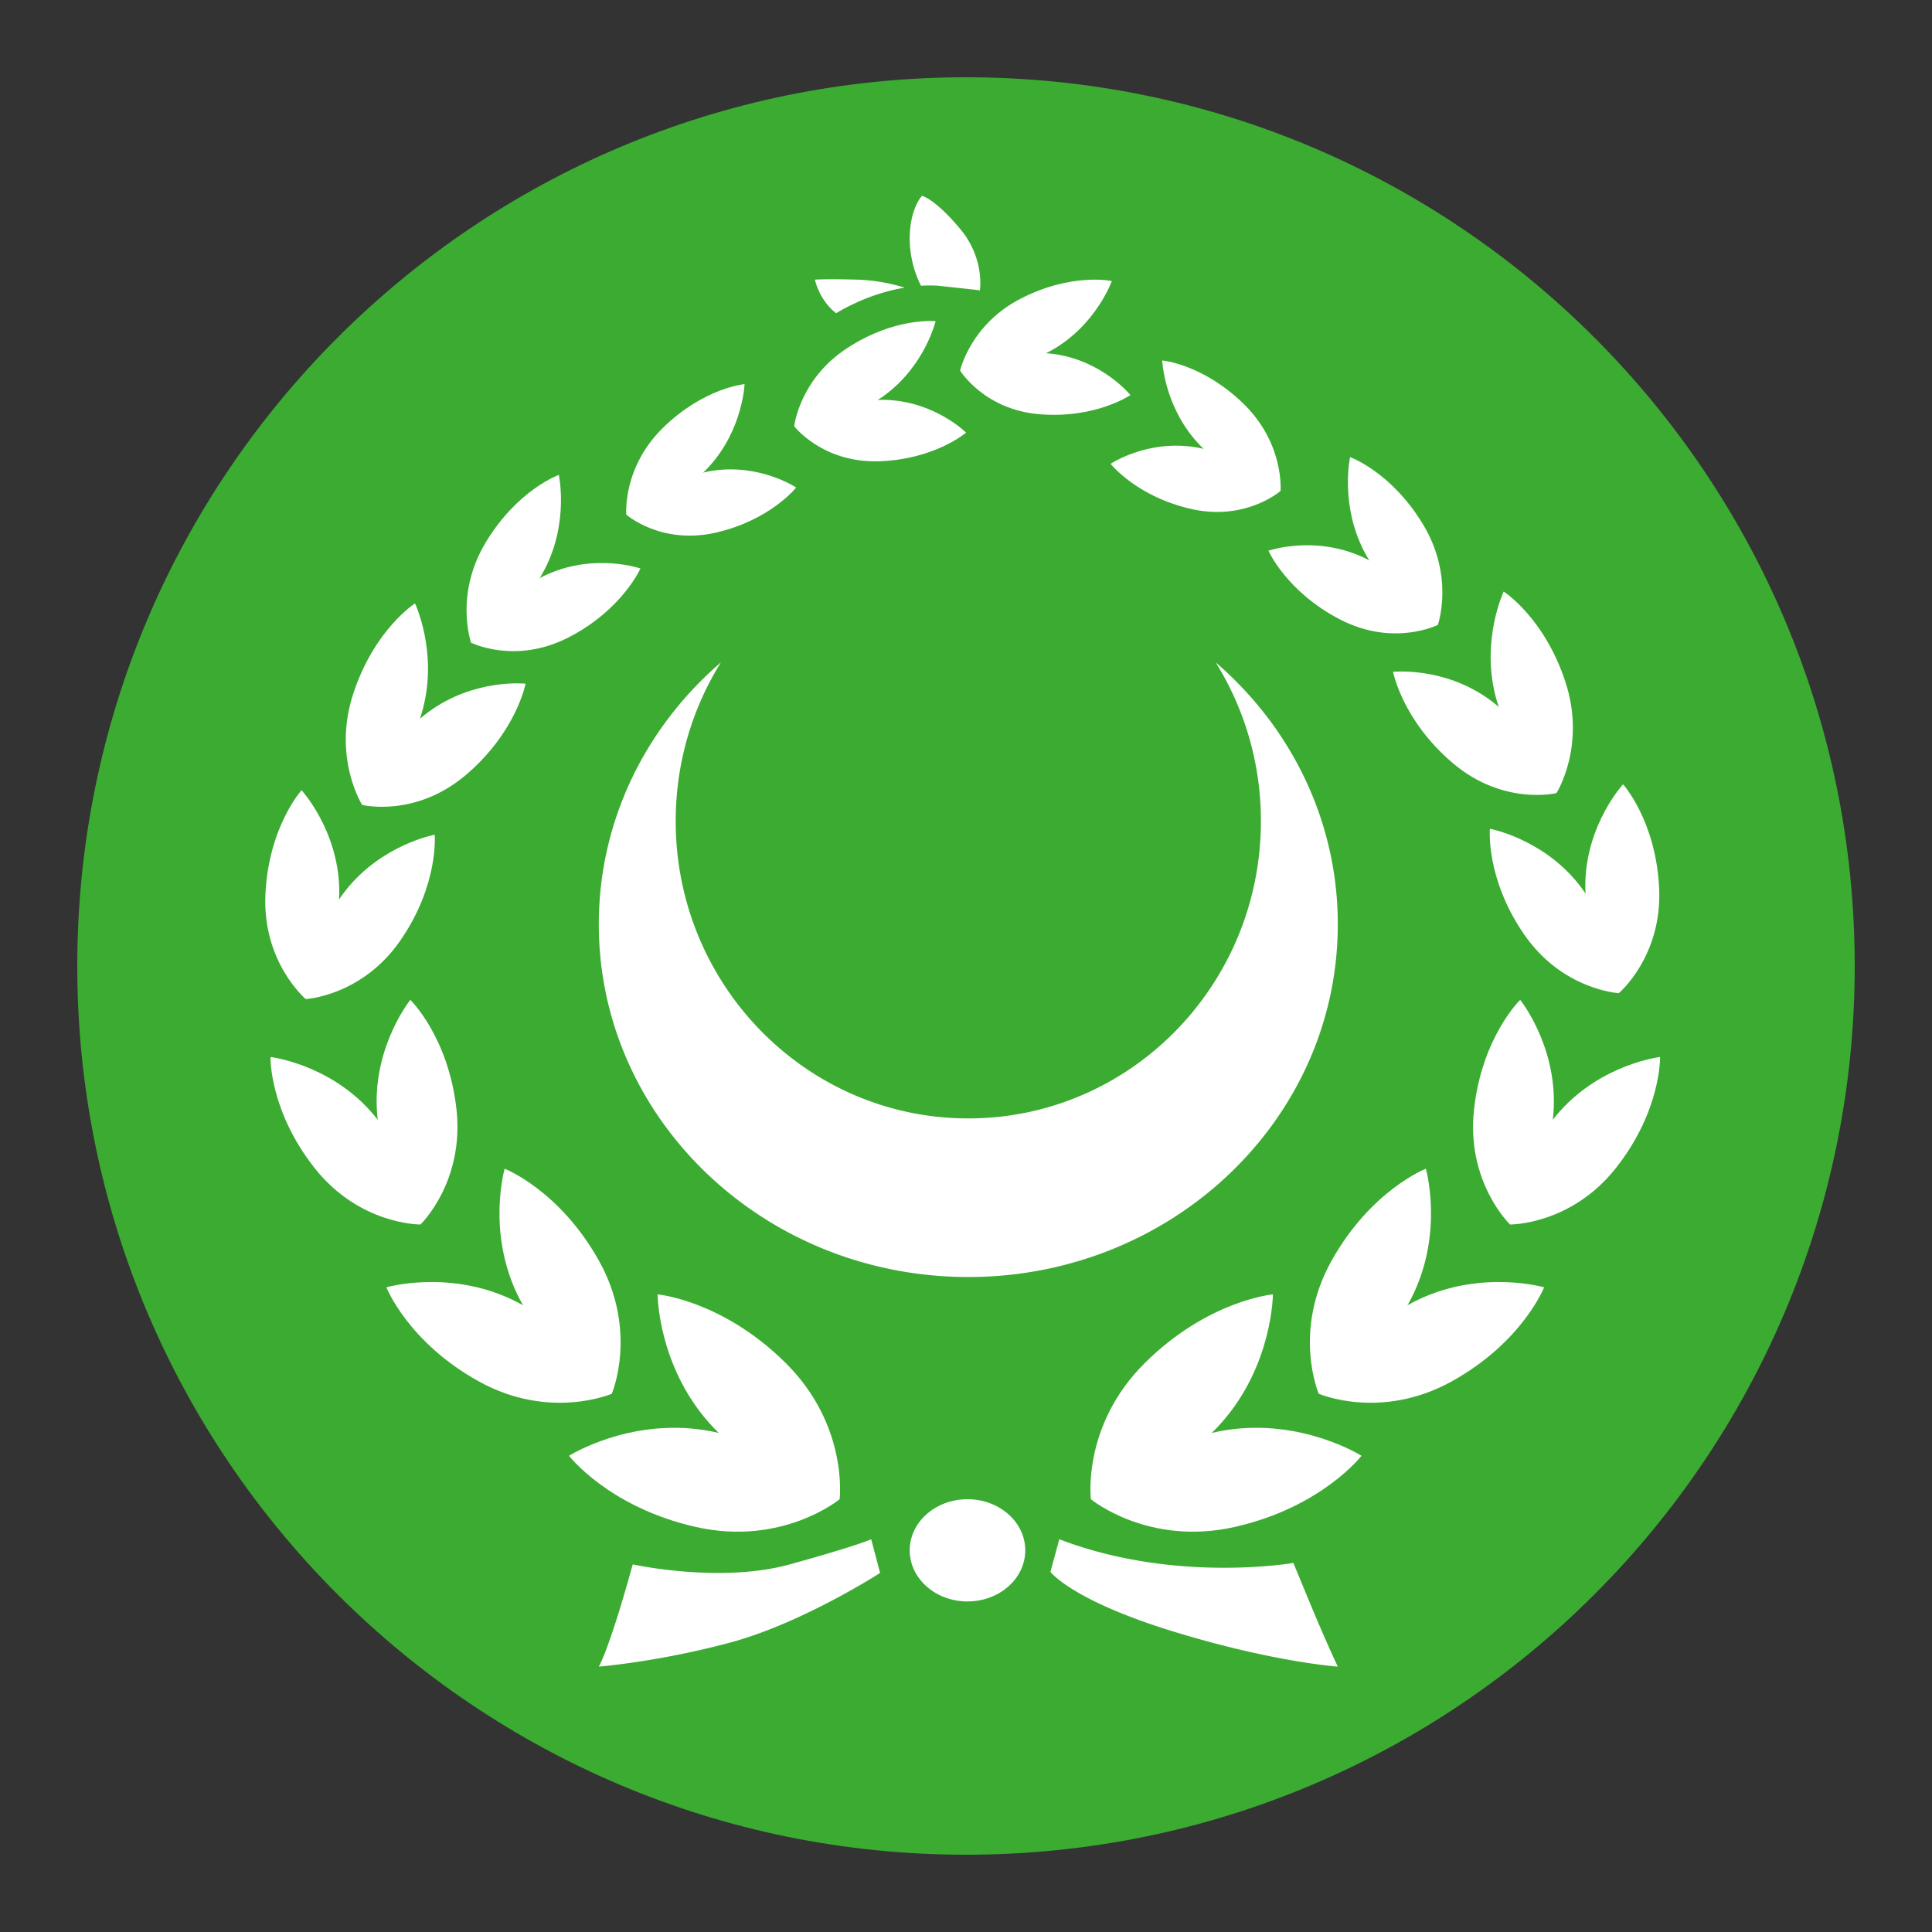 <svg width="100" height="100" viewBox="0 0 100 100" 
  xmlns="http://www.w3.org/2000/svg">
  <rect x="0" y="0" width="100" height="100" fill="#333333" stroke="none"/>
  <g fill="none" fill-rule="evenodd">
    <path d="M96 50c0 25.405-20.595 46-46 46S4 75.405 4 50 24.595 4 50 4s46 20.595 46 46" fill="#3BAC31"></path>
    <path d="M43.458 77.6s-2.965 2.453-7.462 1.431c-4.498-1.022-6.543-3.68-6.543-3.68s3.067-1.942 7.003-1.329c3.935.613 7.002 3.578 7.002 3.578" fill="#FFF"></path>
    <path d="M43.458 77.6s.476-3.818-2.802-7.063c-3.279-3.244-6.619-3.54-6.619-3.54s.01 3.63 2.641 6.62c2.632 2.99 6.78 3.983 6.78 3.983M31.665 72.14s-3.21 1.393-6.88-.638C21.113 69.47 20 66.632 20 66.632s3.17-.921 6.453.61c3.283 1.533 5.211 4.899 5.211 4.899" fill="#FFF"></path>
    <path d="M31.665 72.14s1.383-3.214-.66-6.878c-2.042-3.664-4.885-4.769-4.885-4.769s-.91 3.174.631 6.452c1.542 3.278 4.914 5.196 4.914 5.196M21.764 63.38s-3.158.033-5.497-2.943C13.93 57.46 14 54.71 14 54.71s2.959.346 5.15 2.771c2.192 2.425 2.615 5.9 2.615 5.9" fill="#FFF"></path>
    <path d="M21.764 63.38s2.277-2.187 1.864-5.95c-.413-3.762-2.389-5.677-2.389-5.677s-1.87 2.319-1.738 5.585c.133 3.266 2.263 6.043 2.263 6.043M15.827 51.713s-2.243-1.89-2.089-5.403c.155-3.512 1.87-5.408 1.87-5.408s1.874 2.036 1.95 5.072c.075 3.035-1.73 5.739-1.73 5.739" fill="#FFF"></path>
    <path d="M15.827 51.713s2.93-.163 4.916-3.063c1.988-2.9 1.756-5.446 1.756-5.446s-2.722.5-4.606 2.881c-1.885 2.381-2.066 5.628-2.066 5.628M18.747 41.664s-1.554-2.447-.458-5.773c1.097-3.326 3.192-4.659 3.192-4.659s1.174 2.483.419 5.416c-.755 2.933-3.153 5.016-3.153 5.016" fill="#FFF"></path>
    <path d="M18.747 41.664s2.742.672 5.361-1.548c2.619-2.22 3.096-4.728 3.096-4.728s-2.643-.289-5.026 1.462c-2.383 1.75-3.431 4.814-3.431 4.814M24.383 33.265s-.88-2.483.768-5.206c1.647-2.723 3.773-3.478 3.773-3.478s.535 2.437-.729 4.882c-1.264 2.444-3.812 3.802-3.812 3.802" fill="#FFF"></path>
    <path d="M24.383 33.265s2.293 1.153 5.063-.282c2.77-1.434 3.703-3.558 3.703-3.558s-2.282-.793-4.749.273c-2.466 1.067-4.017 3.567-4.017 3.567M32.417 26.638s-.21-2.442 1.91-4.507c2.121-2.066 4.212-2.248 4.212-2.248s-.089 2.32-1.8 4.225c-1.71 1.905-4.322 2.53-4.322 2.53" fill="#FFF"></path>
    <path d="M32.417 26.638s1.794 1.575 4.624.933c2.831-.643 4.168-2.337 4.168-2.337s-1.87-1.248-4.34-.866c-2.47.383-4.452 2.27-4.452 2.27M41.108 22.063s.268-2.436 2.75-4.05c2.48-1.616 4.568-1.387 4.568-1.387s-.538 2.258-2.587 3.794c-2.048 1.536-4.731 1.643-4.731 1.643" fill="#FFF"></path>
    <path d="M41.108 22.063s1.454 1.893 4.355 1.813c2.902-.081 4.543-1.483 4.543-1.483s-1.592-1.588-4.09-1.692c-2.497-.105-4.808 1.362-4.808 1.362M49.696 19.182s.524-2.394 3.162-3.738c2.637-1.345 4.689-.898 4.689-.898s-.774 2.19-2.972 3.501c-2.199 1.312-4.879 1.135-4.879 1.135" fill="#FFF"></path>
    <path d="M49.696 19.182s1.247 2.036 4.14 2.262c2.895.225 4.674-.996 4.674-.996s-1.415-1.747-3.888-2.114c-2.473-.367-4.926.848-4.926.848M56.465 77.6s2.965 2.453 7.462 1.431c4.498-1.022 6.543-3.68 6.543-3.68s-3.067-1.942-7.003-1.329c-3.935.613-7.002 3.578-7.002 3.578" fill="#FFF"></path>
    <path d="M56.465 77.6s-.477-3.818 2.802-7.063c3.279-3.244 6.618-3.54 6.618-3.54s-.01 3.63-2.64 6.62c-2.632 2.99-6.78 3.983-6.78 3.983M68.258 72.14s3.21 1.393 6.88-.638c3.67-2.032 4.784-4.87 4.784-4.87s-3.17-.921-6.453.61c-3.283 1.533-5.211 4.899-5.211 4.899" fill="#FFF"></path>
    <path d="M68.258 72.14s-1.383-3.214.66-6.878c2.042-3.664 4.884-4.769 4.884-4.769s.911 3.174-.63 6.452c-1.543 3.278-4.914 5.196-4.914 5.196M78.159 63.38s3.157.033 5.496-2.943c2.339-2.977 2.269-5.727 2.269-5.727s-2.959.346-5.15 2.771c-2.192 2.425-2.615 5.9-2.615 5.9" fill="#FFF"></path>
    <path d="M78.159 63.38s-2.278-2.187-1.864-5.95c.413-3.762 2.389-5.677 2.389-5.677s1.87 2.319 1.738 5.585c-.133 3.266-2.263 6.043-2.263 6.043M83.789 51.406s2.243-1.89 2.089-5.403c-.155-3.512-1.87-5.407-1.87-5.407s-1.874 2.036-1.95 5.071c-.075 3.035 1.73 5.739 1.73 5.739" fill="#FFF"></path>
    <path d="M83.789 51.406s-2.93-.162-4.916-3.063c-1.988-2.9-1.756-5.446-1.756-5.446s2.722.501 4.606 2.882c1.885 2.38 2.066 5.627 2.066 5.627M80.563 41.05s1.554-2.447.457-5.773c-1.096-3.325-3.191-4.658-3.191-4.658s-1.174 2.483-.42 5.416c.755 2.933 3.154 5.015 3.154 5.015" fill="#FFF"></path>
    <path d="M80.563 41.05s-2.743.673-5.362-1.548c-2.618-2.22-3.096-4.727-3.096-4.727s2.644-.29 5.026 1.461c2.383 1.751 3.432 4.814 3.432 4.814M74.422 32.345s.879-2.483-.768-5.206c-1.647-2.723-3.774-3.478-3.774-3.478s-.535 2.437.73 4.882c1.264 2.444 3.812 3.802 3.812 3.802" fill="#FFF"></path>
    <path d="M74.422 32.345s-2.293 1.153-5.063-.282c-2.771-1.434-3.704-3.558-3.704-3.558s2.283-.793 4.75.273c2.466 1.067 4.017 3.567 4.017 3.567M66.28 25.411s.21-2.441-1.911-4.507c-2.12-2.066-4.212-2.247-4.212-2.247s.089 2.32 1.8 4.224c1.71 1.905 4.322 2.53 4.322 2.53" fill="#FFF"></path>
    <path d="M66.28 25.411s-1.795 1.575-4.625.933c-2.83-.643-4.168-2.337-4.168-2.337s1.87-1.248 4.34-.866c2.47.383 4.452 2.27 4.452 2.27M62.924 34.285a15.491 15.491 0 0 1 2.34 8.215c0 8.5-6.78 15.389-15.145 15.389-8.364 0-15.145-6.89-15.145-15.389 0-3.021.86-5.837 2.34-8.215-3.88 3.342-6.32 8.177-6.32 13.558 0 10.082 8.563 18.255 19.125 18.255s19.125-8.173 19.125-18.255c0-5.38-2.44-10.216-6.32-13.558M53.067 80.245c0 1.46-1.339 2.645-2.99 2.645-1.652 0-2.99-1.184-2.99-2.645 0-1.46 1.338-2.645 2.99-2.645 1.651 0 2.99 1.184 2.99 2.645M32.75 80.973s4.523.997 8.127 0c3.603-.996 4.216-1.303 4.216-1.303l.46 1.746s-4.063 2.624-7.82 3.62c-3.756.997-6.738 1.227-6.738 1.227s.528-.843 1.755-5.29M54.83 79.67l-.46 1.687s1.073 1.456 6.287 3.066c5.213 1.61 8.587 1.84 8.587 1.84s-.587-1.226-1.444-3.296l-.857-2.07S60.81 81.97 54.83 79.67M44.403 14.475c-1.686-.048-2.223 0-2.223 0s.212 1.053 1.097 1.736c1.354-.8 2.598-1.164 3.55-1.322a9.315 9.315 0 0 0-2.424-.414M49.696 11.846c-1.3-1.56-1.972-1.709-1.972-1.709s-.612.61-.637 2.143a5.454 5.454 0 0 0 .584 2.511c.519-.033.862-.005.955.006l2.073.226-.006.022.023-.005s.28-1.636-1.02-3.194" fill="#FFF"></path>
  </g>
</svg>
